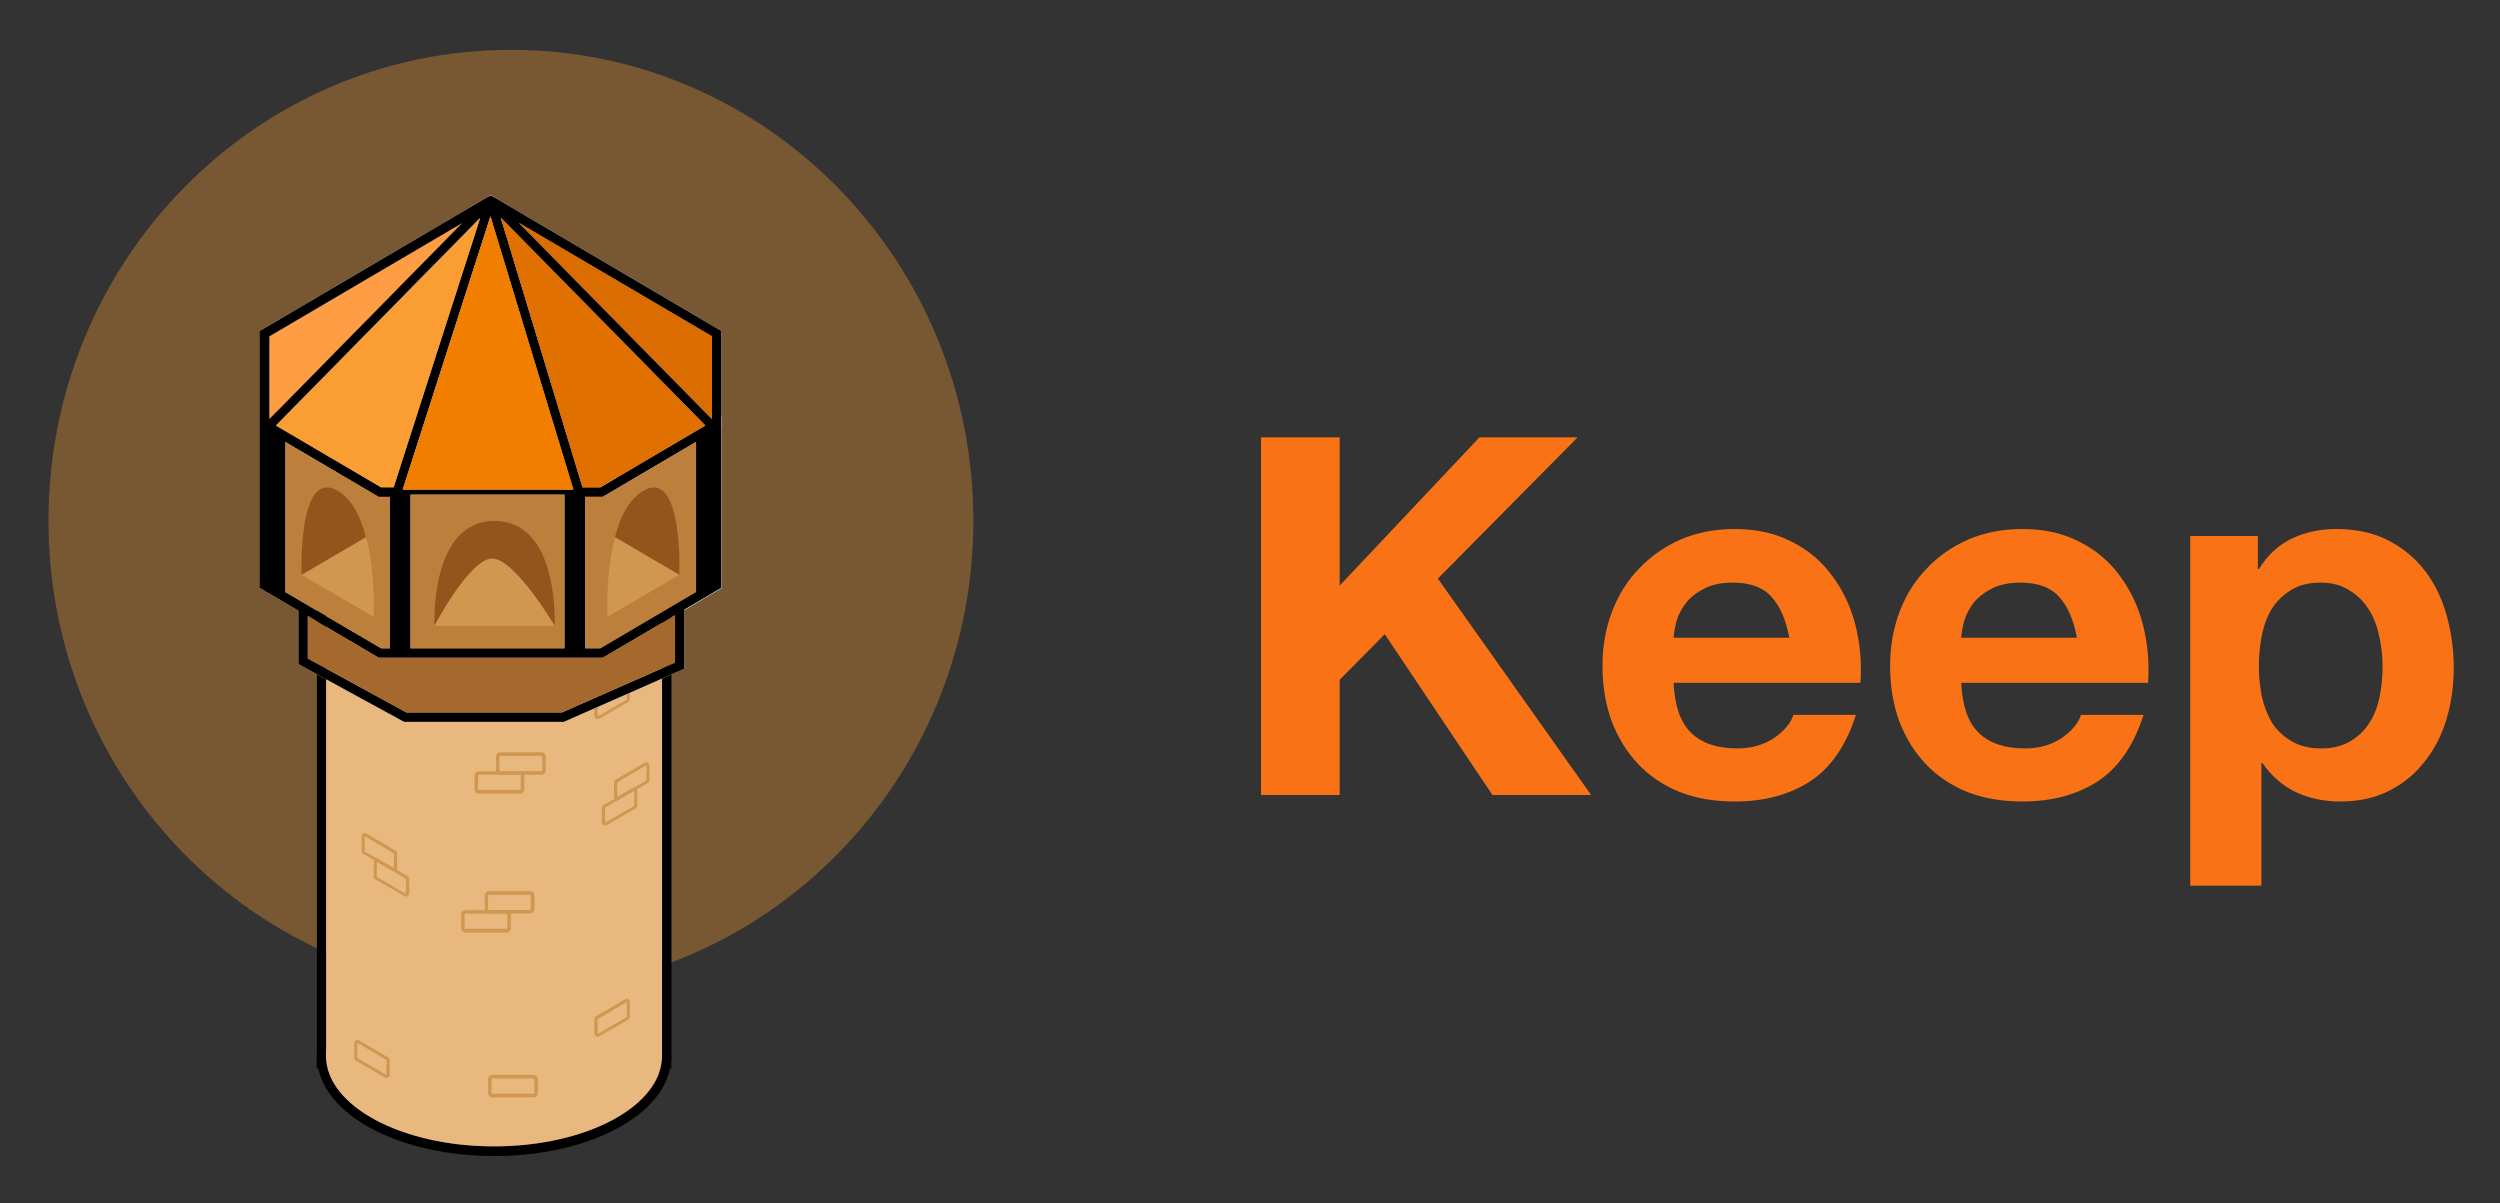 <svg xmlns="http://www.w3.org/2000/svg" role="img" viewBox="26.44 22.56 139.75 67.25"><rect x="26.44" y="22.56" width="139.75" height="67.25" fill="#333333" stroke="none"/><title>Keep logo</title><path fill="#FA9E34" d="M55 77.986c14.277 0 25.85-11.784 25.85-26.32 0-14.536-11.573-26.32-25.85-26.32-14.277 0-25.85 11.784-25.85 26.32 0 14.536 11.573 26.32 25.85 26.32z" opacity=".35"/><path fill="#fff" d="M65.868 46.357l-3.905 2.296-1.969 1.165h-.99L54.428 34.72l4.609 15.21h-.539l.044.134.044.134.033.09.011.034h1.518l.055-.034 5.159-3.035v-.302l.704-.414-.198-.179zm-18.117 3.573l-.077.134-.132.224.055.034h1.221l.044-.123.044-.134.044-.134h-1.199zm18.117-3.573l-3.905 2.296-1.969 1.165h-.99L54.428 34.72l4.609 15.21h-.539l.044.134.044.134.033.09.011.034h1.518l.055-.034 5.159-3.035v-.302l.704-.414-.198-.179zm-18.117 3.573l-.077.134-.132.224.055.034h1.221l.044-.123.044-.134.044-.134h-1.199zm18.117-3.573l-3.905 2.296-1.969 1.165h-.99L54.428 34.72l4.609 15.21h-.539l.044.134.044.134.033.09.011.034h1.518l.055-.034 5.159-3.035v-.302l.704-.414-.198-.179zm-18.117 3.573l-.077.134-.132.224.055.034h1.221l.044-.123.044-.134.044-.134h-1.199zm12.309.146l-.077-.134h-.946l.044.134h-.539l.044.134.033.09.011.034h1.518l.055-.034-.143-.224zm-12.309-.146l-.077.134-.132.224.055.034h1.221l.044-.123.044-.134.044-.134h-1.199zm12.309.146l-.077-.134h-.946l.044.134h-.539l.044.134.033.09.011.034h1.518l.055-.034-.143-.224zm-11.825 0v.269h.583l.044-.123.044-.134h-.671v-.011zm18.095-3.998l-.462.269-3.905 2.296-1.969 1.165h-.99L54.428 34.72l-.11-.37-.22-.706-.011-.034-.055-.034-.165-.09-.165.09-.055.034-.011.034-.231.717-.121.392-4.829 15.053h-.704l-5.225-3.069-.649-.381-.462-.269-.429-.258V55.44l2.156 1.266.517.302 3.96 2.33h12.529l4.037-2.374.517-.302L66.77 55.44v-9.61l-.44.246zM59.994 58.8H47.751l-5.357-3.147-.891-.526v-8.378l.891.526 5.159 3.035.055.034h1.221l.044-.123.044-.134.044-.134 4.906-15.277 4.631 15.277.044.134.044.134.033.09.011.034h1.518l.055-.034 5.159-3.035.132-.078.759-.448v8.378l-.891.526L59.994 58.8zm-12.243-8.87l-.077.134-.132.224.055.034h1.221l.044-.123.044-.134.044-.134h-1.199zm12.309.146l-.077-.134h-.946l.044.134h-.539l.044.134.033.09.011.034h1.518l.055-.034-.143-.224zm-12.309-.146l-.077.134-.132.224.055.034h1.221l.044-.123.044-.134.044-.134h-1.199zm18.117-3.573l-3.905 2.296-1.969 1.165h-.99L54.428 34.72l4.609 15.21h-.539l.044.134.044.134.033.09.011.034h1.518l.055-.034 5.159-3.035v-.302l.704-.414-.198-.179zm-18.117 3.573l-.077.134-.132.224.055.034h1.221l.044-.123.044-.134.044-.134h-1.199zm18.117-3.573l-3.905 2.296-1.969 1.165h-.99L54.428 34.72l4.609 15.21h-.539l.044.134.044.134.033.09.011.034h1.518l.055-.034 5.159-3.035v-.302l.704-.414-.198-.179zm-18.117 3.573l-.077.134-.132.224.055.034h1.221l.044-.123.044-.134.044-.134h-1.199zm18.117-3.573l-3.905 2.296-1.969 1.165h-.99L54.428 34.72l4.609 15.21h-.539l.044.134.044.134.033.09.011.034h1.518l.055-.034 5.159-3.035v-.302l.704-.414-.198-.179zm-18.117 3.573l-.077.134-.132.224.055.034h1.221l.044-.123.044-.134.044-.134h-1.199zm18.117-3.573l-3.905 2.296-1.969 1.165h-.99L54.428 34.72l4.609 15.21h-.539l.044.134.044.134.033.09.011.034h1.518l.055-.034 5.159-3.035v-.302l.704-.414-.198-.179z"/><path d="M63.448 53.256v28.493c-.165 2.722-4.301 4.894-9.383 4.894-5.082 0-9.218-2.184-9.383-4.894V53.256h18.766zm.528-.526h-19.822v28.851c0 .078 0 .134.011.202.088 1.512 1.199 2.901 3.124 3.909 1.837.963 4.235 1.49 6.776 1.49 2.541 0 4.939-.526 6.776-1.49 1.925-1.008 3.036-2.397 3.124-3.909 0-.067.011-.123.011-.202V52.73z"/><path d="M44.671 81.581v.168-.168zm.517 0h-1.045v.694h1.078l-.033-.571v-.123zm18.26 0v0zm.528 0h-1.045v.123l-.044.571h1.078v-.694h.011z"/><path fill="#E8B87E" d="M54.054 86.643c5.188 0 9.394-2.267 9.394-5.062s-4.206-5.062-9.394-5.062-9.394 2.267-9.394 5.062 4.206 5.062 9.394 5.062z"/><path fill="#E8B87E" d="M63.448 53.256h-18.777v28.493h18.777V53.256z"/><path fill="#FFDAB6" d="M54.054 58.318c5.188 0 9.394-2.267 9.394-5.062s-4.206-5.062-9.394-5.062-9.394 2.267-9.394 5.062 4.206 5.062 9.394 5.062z"/><path fill="#D09750" d="M54.362 59.808c5.784 0 10.472-2.527 10.472-5.645s-4.689-5.645-10.472-5.645c-5.784 0-10.472 2.527-10.472 5.645s4.689 5.645 10.472 5.645zm-5.225 12.869c-.033 0-.055-.011-.088-.022l-1.628-.941c-.055-.034-.088-.09-.088-.146v-.84c0-.067.033-.123.088-.146.055-.034.121-.034.176 0l1.628.952c.055.034.088.09.088.146v.818c0 .067-.033.123-.088.146-.022.034-.055.034-.088.034zm-1.628-1.949l-.011.84v.011l1.628.941.011-.829-1.628-.963zm.539 12.085c-.033 0-.055-.011-.088-.022l-1.628-.941c-.055-.034-.088-.09-.088-.146v-.84c0-.067.033-.123.088-.146.055-.034.121-.034.176 0l1.628.952c.055.034.088.09.088.146v.818c0 .067-.033.123-.088.146-.022.022-.055.034-.088.034zm-1.628-1.96l-.011.84v.011l1.628.941.011-.829-1.628-.963z"/><path fill="#D09750" d="M48.466 71.254c-.033 0-.055-.011-.088-.022l-1.628-.941c-.055-.034-.088-.09-.088-.146v-.84c0-.067.033-.123.088-.146.055-.034.121-.034.176 0l1.628.952c.055.034.088.09.088.146v.818c0 .067-.033.123-.088.146-.033.034-.055.034-.088.034zm-1.639-1.098l1.628.941.011-.829-1.639-.963v.851zm.924-9.128c-.033 0-.055-.011-.088-.022l-1.628-.941c-.055-.034-.088-.09-.088-.146v-.84c0-.067.033-.123.088-.146.055-.034.121-.034.176 0l1.628.952c.055.034.088.09.088.146v.818c0 .067-.033.123-.088.146-.033.034-.055.034-.088.034zm-1.639-1.098l1.628.941.011-.829-1.639-.963v.851zm14.146 8.781c.033 0 .055-.011.088-.022l1.628-.941c.055-.034.088-.09.088-.146v-.84c0-.067-.033-.123-.088-.146-.055-.034-.121-.034-.176 0l-1.628.952c-.055.034-.088.09-.088.146v.818c0 .067.033.123.088.146.033.022.066.034.088.034zm1.628-1.96l.011.84v.011l-1.628.941-.011-.829 1.628-.963z"/><path fill="#D09750" d="M60.94 67.29c.033 0 .055-.011.088-.022l1.628-.941c.055-.034.088-.09.088-.146v-.84c0-.067-.033-.123-.088-.146-.055-.034-.121-.034-.176 0l-1.628.952c-.055.034-.088.09-.088.146v.818c0 .067.033.123.088.146.022.022.055.034.088.034zm1.639-1.109l-1.628.941-.011-.829 1.639-.963v.851zm-2.739-3.416c.033 0 .055-.011.088-.022l1.628-.941c.055-.034.088-.09.088-.146v-.84c0-.067-.033-.123-.088-.146-.055-.034-.121-.034-.176 0l-1.628.952c-.055.034-.088.09-.088.146v.818c0 .067.033.123.088.146.033.022.066.034.088.034zm1.639-1.098l-1.628.941-.011-.829 1.639-.963v.851zM59.84 80.517c.033 0 .055-.011.088-.022l1.628-.941c.055-.034.088-.09.088-.146v-.84c0-.067-.033-.123-.088-.146-.055-.034-.121-.034-.176 0l-1.628.952c-.055.034-.088.09-.088.146v.818c0 .067.033.123.088.146.033.022.066.034.088.034zm1.639-1.098l-1.628.941-.011-.829 1.639-.963v.851zm-5.973-12.488h-2.299c-.132 0-.242-.112-.242-.246v-.762c0-.134.11-.246.242-.246h2.299c.132 0 .242.112.242.246v.762c0 .134-.11.246-.242.246zm-2.299-1.064c-.022 0-.044.022-.044.045v.762c0 .022.022.045.044.045h2.299c.022 0 .044-.022.044-.045v-.762c0-.022-.022-.045-.044-.045h-2.299zm1.551 8.826h-2.299c-.132 0-.242-.112-.242-.246v-.762c0-.134.11-.246.242-.246h2.299c.132 0 .242.112.242.246v.762c0 .134-.11.246-.242.246zm-2.299-1.064c-.022 0-.044.022-.044.045v.762c0 .022.022.045.044.045h2.299c.022 0 .044-.022.044-.045v-.762c0-.022-.022-.045-.044-.045h-2.299zm3.806 10.27h-2.299c-.132 0-.242-.112-.242-.246v-.762c0-.134.11-.246.242-.246h2.299c.132 0 .242.112.242.246v.762c0 .146-.099.246-.242.246zm-2.299-1.053c-.022 0-.044.022-.044.045v.762c0 .022.022.045.044.045h2.299c.022 0 .044-.022.044-.045v-.762c0-.022-.022-.045-.044-.045h-2.299z"/><path fill="#D09750" d="M56.705 65.867h-2.299c-.132 0-.242-.112-.242-.246v-.762c0-.134.11-.246.242-.246h2.299c.132 0 .242.112.242.246v.762c0 .134-.11.246-.242.246zm-2.299-1.053c-.022 0-.044.022-.044.045v.762c0 .022.022.045.044.045h2.299c.022 0 .044-.022.044-.045v-.762c0-.022-.022-.045-.044-.045h-2.299zm1.672 8.814h-2.299c-.132 0-.242-.112-.242-.246v-.762c0-.134.11-.246.242-.246h2.299c.132 0 .242.112.242.246v.762c0 .134-.11.246-.242.246zm-2.31-1.053c-.022 0-.044.022-.044.045v.762c0 .022.022.045.044.045h2.299c.022 0 .044-.022.044-.045v-.762c0-.022-.022-.045-.044-.045h-2.299z"/><path fill="#fff" d="M66.682 46.435l-.088.101-.088.09-.187.19-.264-.269-.187-.19v-.011l-.704-.706-10.736-10.92-.561-.571-.583.605-11.418 11.592-.187.202-.187.19-.077.078-.363-.381.352-.358.088-.09.715-.717 10.076-10.248 1.353-1.389.077-.067.154-.09.165.09.066.067 1.353 1.389 10.791 10.965.44.448z"/><path fill="#fff" d="M59.103 50.142l-.198.067-.297.09-.033-.09-.022-.067-.022-.067-.033-.146-4.642-15.277-4.906 15.277-.044.146-.033.134-.044.123h-.187v-.09l-.099-.034-.198-.067.022-.067.044-.146.033-.123 4.84-15.053.121-.403.231-.717.011-.034.066-.034.154-.09.165.09.055.034.011.034.209.717.121.37 4.609 15.21.044.146.022.067zm.957 8.781H47.674v.269H60.06v-.269z"/><path fill="#fff" d="M66.759 41.059v5.376l-.165.101-.088.056-.264.146-.759.448-.132.078-5.159 3.035-.132-.224-.077-.146-.055-.09.066-.034 1.969-1.165 3.905-2.296.374-.213v-4.771l-10.791-6.339-1.144-.672-.44-.269-.462.269-1.122.672-10.791 6.339v4.771l.374.213.649.381 5.236 3.08.055.034-.055.09-.077.146-.132.224-5.159-3.035-.891-.526-.264-.146-.088-.056-.165-.101v-5.376l.121-.078L53.647 33.6l.066-.034.154-.09.165.09.055.034 12.672 7.459z"/><path fill="#fff" d="M60.06 49.93H47.674v.269H60.06v-.269z"/><path fill="#fff" d="M49.39 50.075h-1.155v8.994h1.155v-8.994zm9.757 0h-1.155v8.994h1.155v-8.994zm-16.764-3.114v8.994l-1.155-.683v-8.994l.22.134.231.134.704.414z"/><path fill="#fff" d="M64.691 56.269v3.674l-6.732 2.968h-8.932l-5.907-3.226v-3.147h.528v2.834l5.511 3.013h8.69l6.325-2.789V56.56h.132l-.022-.258.407-.034z"/><path fill="#FF9D45" d="M52.283 35.022l-10.076 10.248-.715.717v-4.626l10.791-6.339z"/><path d="M54.087 33.6l-.055-.034-.165-.09-.165.09-.055.034-12.551 7.381-.132.078v14.37l2.156 1.266v2.99l5.907 3.226h8.932l6.732-2.968v-3.304l2.068-1.221V41.059L54.087 33.6zm12.155 7.762v4.626L55.451 35.022l10.791 6.339zM59.994 58.8h-.836v-8.467h.979l.055-.034 5.159-3.035v8.378L59.994 58.8zM41.866 46.346l11.407-11.603-4.829 15.053h-.704l-5.225-3.069-.649-.381zm20.097 2.296l-1.969 1.165h-.99L54.428 34.72l10.747 10.92.693.706-3.905 2.296zm-13.013 1.288l4.906-15.277 4.631 15.277H48.95zm.44.28h8.602V58.8H49.39v-8.59zm-7.898-8.848l10.791-6.339-10.076 10.248-.715.717v-4.626zm.891 14.291V47.264l5.159 3.035.055.034h.638V58.8h-.495l-5.357-3.147zm21.791 3.942l-6.325 2.789h-8.69l-5.511-3.013v-2.374l3.96 2.33h12.529l4.037-2.374v2.643z"/><path fill="#A5692D" d="M64.174 56.952v2.643l-6.325 2.789h-8.69l-5.511-3.013v-2.374l3.96 2.33h12.518l4.048-2.374z"/><path fill="#BC7F3C" d="M48.235 50.333V58.8h-.484l-5.368-3.147V47.264l5.159 3.035.066.034h.627zm9.757-.123H49.39V58.8h8.602v-8.59zm7.359-2.946v8.389L59.994 58.8h-.847v-8.467h.979l.066-.034 5.159-3.035z"/><path fill="#DB6D00" d="M66.242 41.362v4.626L55.451 35.022l10.791 6.339z"/><path fill="#E07000" d="M65.868 46.346l-3.905 2.296-1.969 1.165h-.99L54.428 34.72l10.736 10.92.704.706z"/><path fill="#F27E00" d="M58.498 49.93H48.95l4.906-15.277 4.642 15.277z"/><path fill="#FA9E34" d="M53.284 34.754l-4.84 15.053h-.693l-5.236-3.08-.649-.381 11.418-11.592z"/><path fill="#D09750" d="M64.416 54.69l-4.015 2.352s-.132-2.397.418-4.458l3.597 2.106z"/><path fill="#93551C" d="M62.414 49.986c2.222-1.277 2.002 4.704 2.002 4.704l-3.597-2.106c.286-1.12.781-2.128 1.595-2.598z"/><path fill="#D09750" d="M43.307 54.69l4.015 2.352s.132-2.397-.418-4.458l-3.597 2.106z"/><path fill="#93551C" d="M45.298 49.986c-2.222-1.277-2.002 4.704-2.002 4.704l3.597-2.106c-.286-1.12-.77-2.128-1.595-2.598z"/><path fill="#D09750" d="M57.453 57.512v.034h-6.732s-.286-5.869 3.366-5.869c.341 0 .649.056.924.146.154.056.308.123.451.202 2.09 1.187 2.002 5.107 1.991 5.488z"/><path fill="#93551C" d="M57.453 57.512v.034s-2.233-3.763-3.498-3.763c-1.265 0-3.234 3.763-3.234 3.763s-.286-5.869 3.366-5.869c.341 0 .649.056.924.146.154.056.308.123.451.202 2.09 1.187 2.002 5.107 1.991 5.488z"/><path fill="#F97316" d="M96.932 47.008h4.396v8.288l7.812-8.288h5.488l-7.812 7.896L115.384 67h-5.516l-6.02-8.988-2.52 2.548V67h-4.396V47.008zm29.531 11.2c-.187-1.008-.523-1.773-1.008-2.296-.467-.523-1.185-.784-2.156-.784-.635 0-1.167.112-1.596.336-.411.205-.747.467-1.008.784-.243.317-.42.653-.532 1.008-.093.355-.149.672-.168.952h6.468zm-6.468 2.52c.056 1.288.383 2.221.98 2.8s1.456.868 2.576.868c.803 0 1.493-.196 2.072-.588.579-.411.933-.84 1.064-1.288h3.5c-.56 1.736-1.419 2.977-2.576 3.724-1.157.747-2.557 1.12-4.2 1.12-1.139 0-2.165-.177-3.08-.532-.915-.373-1.689-.896-2.324-1.568-.635-.672-1.129-1.475-1.484-2.408-.336-.933-.504-1.96-.504-3.08 0-1.083.177-2.091.532-3.024.355-.933.859-1.736 1.512-2.408.653-.691 1.428-1.232 2.324-1.624.915-.392 1.923-.588 3.024-.588 1.232 0 2.305.243 3.22.728.915.467 1.661 1.101 2.24 1.904.597.803 1.027 1.717 1.288 2.744.261 1.027.355 2.1.28 3.22h-10.444zm22.546-2.52c-.187-1.008-.523-1.773-1.008-2.296-.467-.523-1.185-.784-2.156-.784-.635 0-1.167.112-1.596.336-.411.205-.747.467-1.008.784-.243.317-.42.653-.532 1.008-.093.355-.149.672-.168.952h6.468zm-6.468 2.52c.056 1.288.383 2.221.98 2.8s1.456.868 2.576.868c.803 0 1.493-.196 2.072-.588.579-.411.933-.84 1.064-1.288h3.5c-.56 1.736-1.419 2.977-2.576 3.724-1.157.747-2.557 1.12-4.2 1.12-1.139 0-2.165-.177-3.08-.532-.915-.373-1.689-.896-2.324-1.568-.635-.672-1.129-1.475-1.484-2.408-.336-.933-.504-1.96-.504-3.08 0-1.083.177-2.091.532-3.024.355-.933.859-1.736 1.512-2.408.653-.691 1.428-1.232 2.324-1.624.915-.392 1.923-.588 3.024-.588 1.232 0 2.305.243 3.22.728.915.467 1.661 1.101 2.24 1.904.597.803 1.027 1.717 1.288 2.744.261 1.027.355 2.1.28 3.22h-10.444zm20.11 3.668c.654 0 1.195-.131 1.624-.392.448-.261.803-.597 1.064-1.008.28-.429.476-.924.588-1.484.112-.56.168-1.129.168-1.708s-.065-1.148-.196-1.708c-.112-.56-.308-1.055-.588-1.484-.28-.448-.644-.803-1.092-1.064-.429-.28-.961-.42-1.596-.42-.653 0-1.204.14-1.652.42-.429.261-.784.607-1.064 1.036-.261.429-.448.924-.56 1.484-.112.56-.168 1.139-.168 1.736 0 .579.056 1.148.168 1.708.131.56.327 1.055.588 1.484.28.411.644.747 1.092 1.008.448.261.99.392 1.624.392zm-7.308-11.872h3.78v1.848h.056c.486-.784 1.102-1.353 1.848-1.708.747-.355 1.568-.532 2.464-.532 1.139 0 2.119.215 2.94.644.822.429 1.503.999 2.044 1.708.542.709.943 1.54 1.204 2.492.262.933.392 1.913.392 2.94 0 .971-.13 1.904-.392 2.8-.261.896-.662 1.689-1.204 2.38-.522.691-1.185 1.241-1.988 1.652-.784.411-1.708.616-2.772.616-.896 0-1.726-.177-2.492-.532-.746-.373-1.362-.915-1.848-1.624h-.056v6.86h-3.976V52.524z"/></svg>